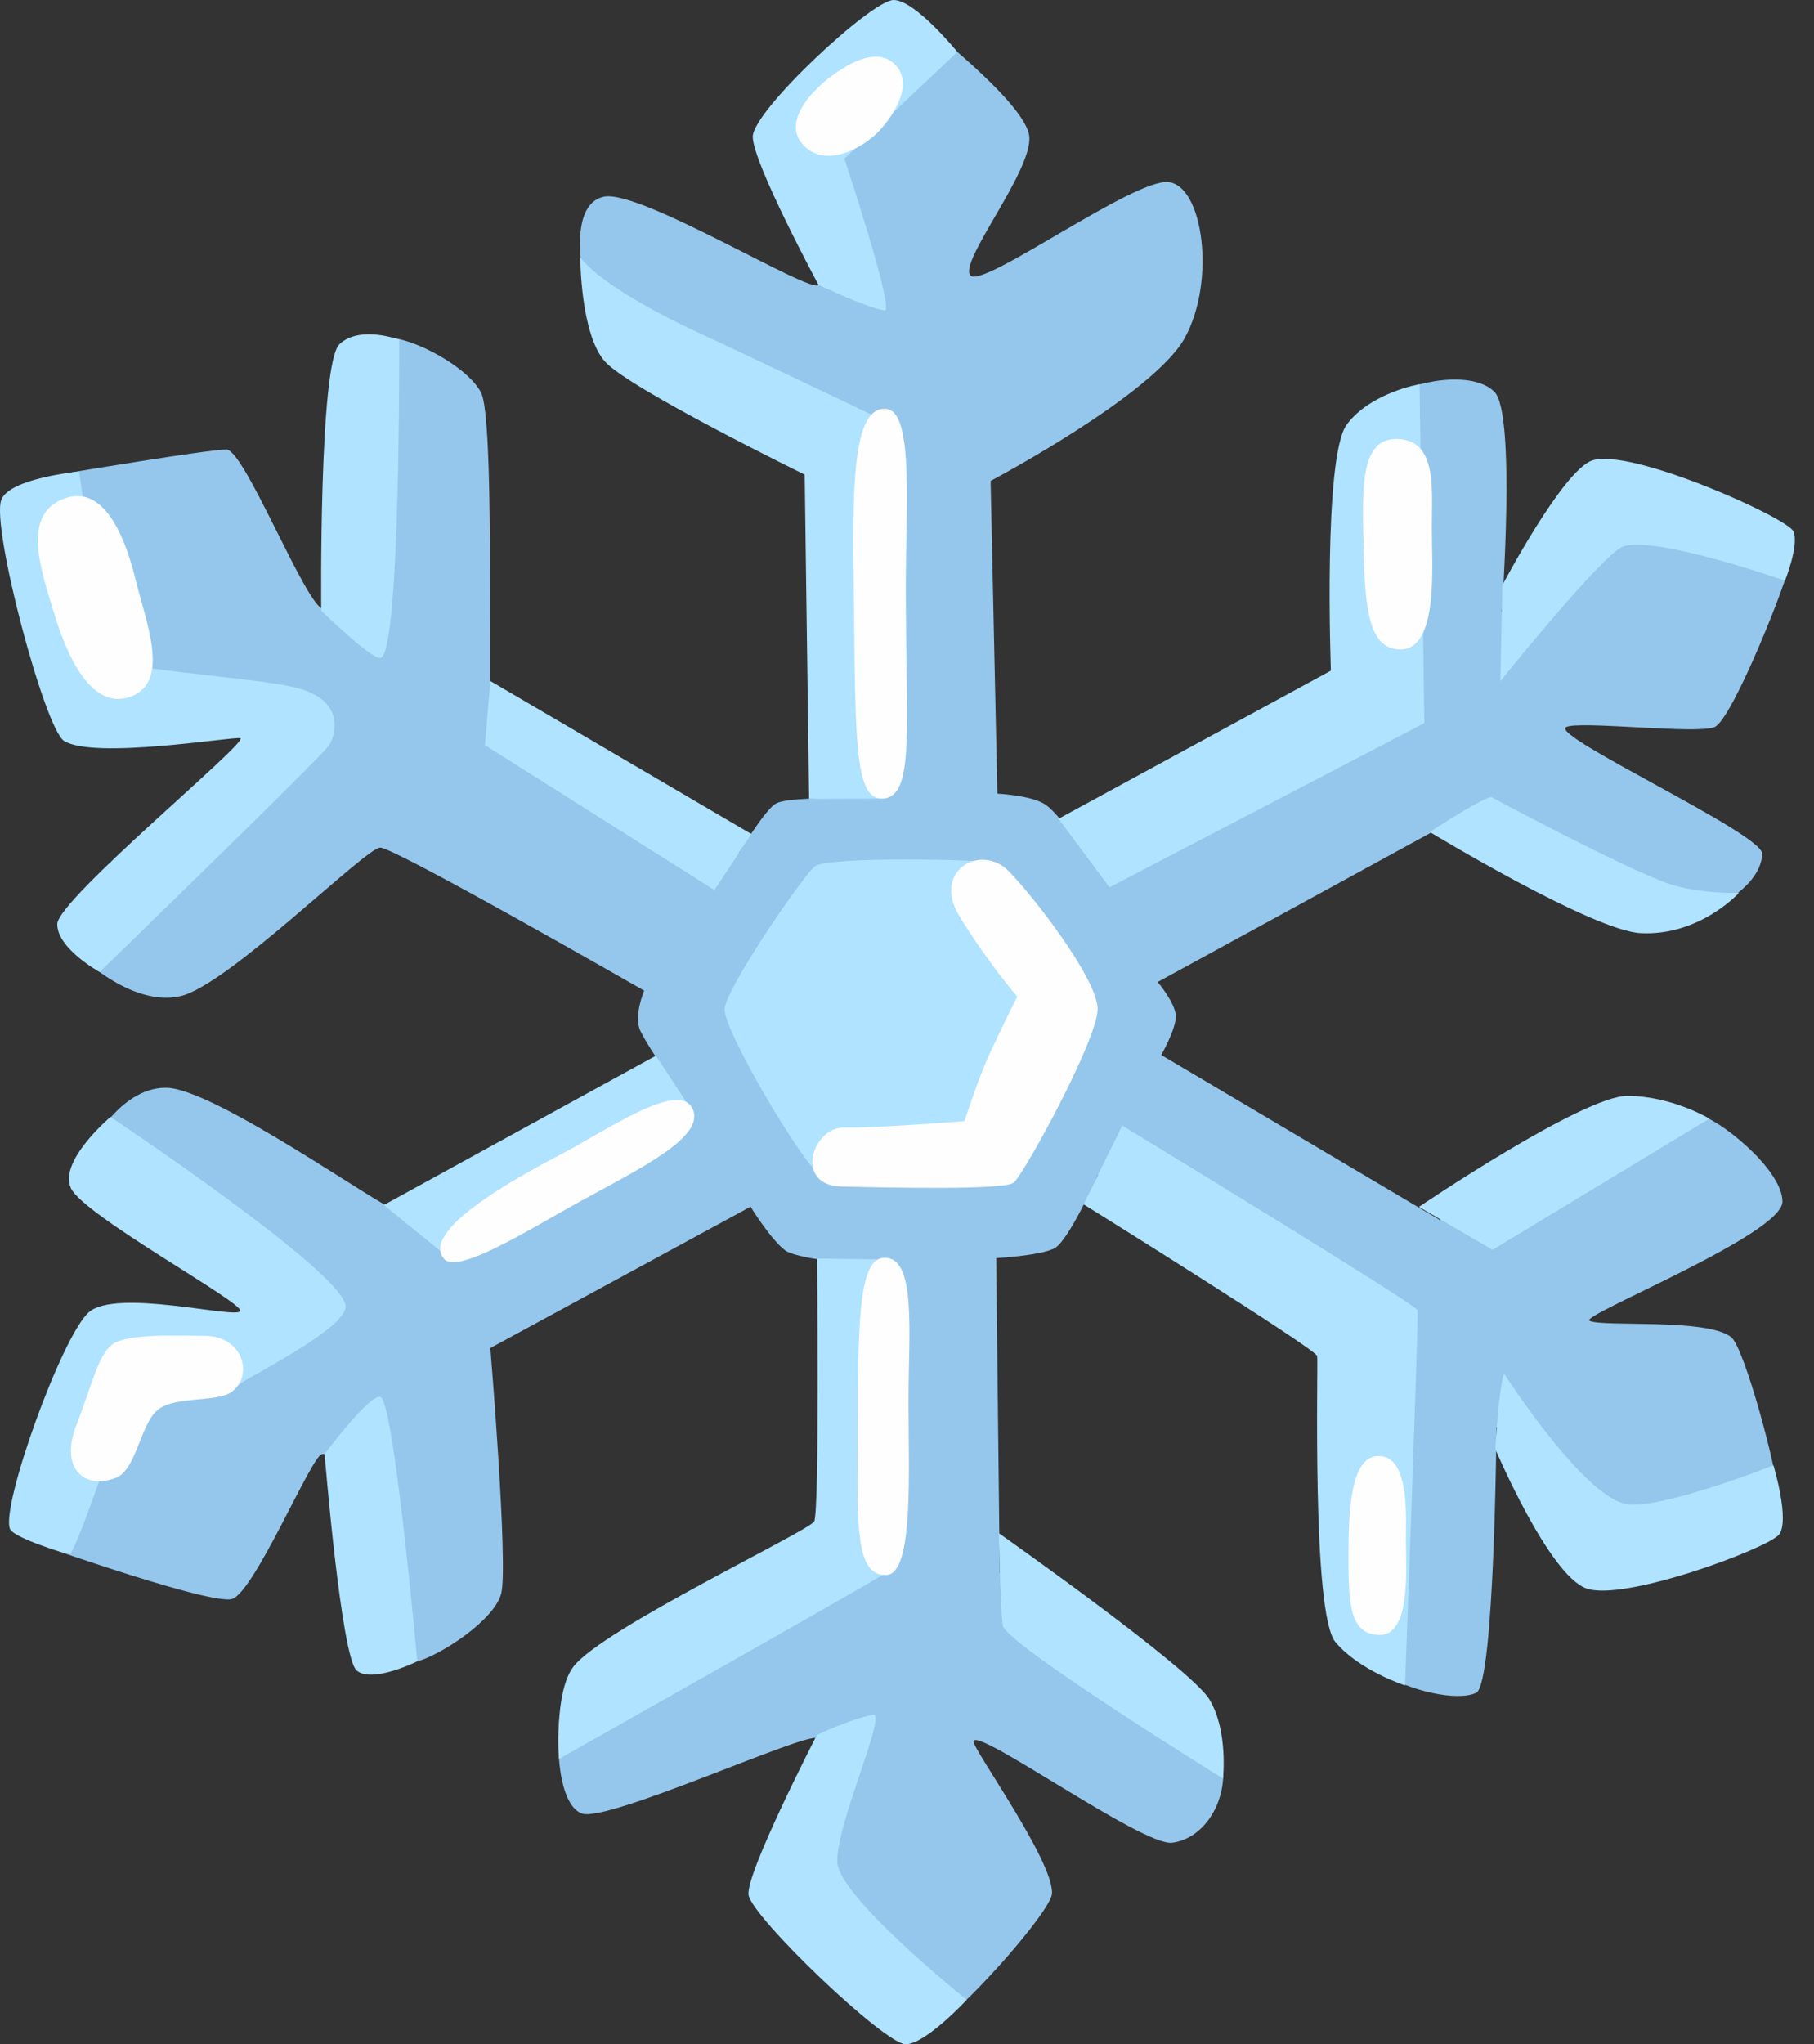 <svg width="79" height="89" viewBox="0 0 79 89" fill="none" xmlns="http://www.w3.org/2000/svg">
<rect x="0" y="0" width="79" height="89" fill="#333333" stroke="none"/>
<path d="M43.436 34.552L43.141 20.937C43.141 20.937 50.24 17.184 51.599 14.709C52.959 12.234 52.397 8.082 50.883 7.927C49.368 7.772 42.823 12.559 42.269 11.998C41.707 11.436 44.98 7.447 44.825 5.932C44.663 4.418 39.794 0.709 39.794 0.709L34.29 6.967C34.29 6.967 35.886 11.916 35.65 12.396C35.413 12.877 27.907 8.245 26.311 8.562C24.716 8.88 25.262 12.123 25.817 13.645C26.378 15.159 36.602 19.895 36.602 19.895L36.159 34.759C36.159 34.759 34.29 34.73 33.81 34.973C33.33 35.21 32.185 37.13 32.185 37.13C32.185 37.13 21.436 31.309 21.354 30.112C21.273 28.915 21.517 18.218 20.955 17.102C20.394 15.987 18 14.687 16.803 14.687C15.607 14.687 14.809 26.514 14.092 26.514C13.376 26.514 10.657 19.57 9.859 19.57C9.061 19.57 2.878 20.604 2.878 20.604L5.234 30.023L12.578 31.538L3.587 41.703C3.587 41.703 5.788 43.846 7.864 43.366C9.94 42.886 15.924 36.901 16.56 36.901C17.195 36.901 28.055 43.129 28.055 43.129C28.055 43.129 27.575 44.245 27.892 44.888C28.21 45.523 28.772 46.321 28.772 46.321C28.772 46.321 18 52.866 17.276 52.704C16.552 52.541 9.298 47.355 7.222 47.355C5.146 47.355 3.868 50.066 3.868 50.066L12.489 57.328L5.227 60.919L2.117 67.383C2.117 67.383 9.142 69.858 10.095 69.614C11.049 69.37 13.531 63.468 14.004 63.312C14.484 63.15 14.661 64.657 14.661 64.657C14.661 64.657 17.195 72.577 18.155 72.333C19.116 72.089 21.509 70.575 21.827 69.378C22.145 68.181 21.354 58.688 21.354 58.688L32.687 52.534C32.687 52.534 33.588 53.997 34.202 54.44C34.682 54.787 37.068 55.016 37.068 55.016L36.75 67.383C36.75 67.383 24.93 72.481 24.531 73.914C24.132 75.347 24.221 78.553 25.344 78.952C26.459 79.351 35.177 75.362 35.576 75.68C35.975 75.997 35.406 81.9 35.406 81.9C35.406 81.9 40.09 88.519 41.124 87.884C42.158 87.249 45.785 83.185 45.815 82.432C45.882 81.006 42.328 76.093 42.395 75.805C42.535 75.177 49.767 80.385 51.045 80.223C52.324 80.06 53.276 78.708 53.276 77.187C53.276 75.672 43.54 68.491 43.54 68.491L43.384 54.772C43.384 54.772 45.268 54.669 45.911 54.351C46.546 54.034 47.817 51.145 47.817 51.145L59.423 58.924C59.423 58.924 58.943 72.015 60.14 72.813C61.337 73.611 63.494 74.091 64.292 73.692C65.089 73.293 65.171 62.123 65.171 62.123L70.202 66.674C70.202 66.674 77.427 66.031 77.427 65.071C77.427 64.11 75.979 58.688 75.395 58.215C74.354 57.373 69.758 57.786 69.219 57.498C68.791 57.269 77.626 53.745 77.626 52.312C77.626 50.879 74.738 48.611 73.94 48.53C73.142 48.449 62.703 53.11 62.703 53.11L50.573 45.929C50.573 45.929 51.208 44.814 51.208 44.252C51.208 43.691 50.417 42.752 50.417 42.752L62.858 35.956C62.858 35.956 73.792 39.864 74.826 39.391C75.861 38.911 76.74 38.032 76.74 37.16C76.74 36.288 67.505 32.04 68.2 31.656C68.732 31.361 73.866 31.974 74.664 31.656C75.462 31.339 78.003 24.867 77.922 24.549C77.841 24.232 69.234 22.082 69.234 22.082L65.4 26.633C65.4 26.633 66.035 18.011 65.082 17.058C64.129 16.105 61.551 16.578 60.517 17.295C59.482 18.011 58.862 30.703 58.862 30.703L47.16 37.049C47.16 37.049 46.066 35.291 45.423 34.966C44.795 34.619 43.436 34.552 43.436 34.552V34.552Z" fill="#95C7EC"/>
<path d="M48.319 38.63L62.031 31.479L61.824 16.726C61.824 16.726 59.696 17.088 58.655 18.477C57.613 19.866 57.96 29.196 57.96 29.196L46.096 35.646L48.319 38.63V38.63Z" fill="#AFE3FF"/>
<path d="M65.34 29.654C65.34 29.654 69.832 24.069 70.696 23.788C72.144 23.316 77.737 25.281 77.737 25.281C77.737 25.281 78.357 23.737 78.106 23.138C77.855 22.54 70.977 19.467 69.33 20.05C68.044 20.508 65.429 25.473 65.429 25.473L65.34 29.654V29.654Z" fill="#AFE3FF"/>
<path d="M64.956 34.707C64.661 34.656 62.267 36.222 62.267 36.222C62.267 36.222 69.374 40.529 71.458 40.625C74.028 40.751 75.728 38.874 75.728 38.874C75.728 38.874 73.888 38.926 72.551 38.431C70.372 37.618 64.956 34.707 64.956 34.707Z" fill="#AFE3FF"/>
<path d="M48.873 49.002L47.189 52.43C47.189 52.43 57.317 58.732 57.362 59.035C57.413 59.331 57.111 70.249 58.16 71.491C59.201 72.732 61.189 73.374 61.189 73.374C61.189 73.374 61.787 57.291 61.735 57.04C61.676 56.789 48.873 49.002 48.873 49.002V49.002Z" fill="#AFE3FF"/>
<path d="M61.794 52.541C61.794 52.541 68.931 47.71 70.867 47.71C72.802 47.71 74.442 48.7 74.442 48.7L65.001 54.41L61.794 52.541Z" fill="#AFE3FF"/>
<path d="M65.503 59.803C65.252 60.498 65.126 63.098 65.126 63.098C65.126 63.098 67.446 68.558 69.079 69.149C70.719 69.747 76.969 67.413 77.471 66.814C77.966 66.216 77.235 63.793 77.235 63.793C77.235 63.793 72.293 65.75 70.815 65.477C68.924 65.13 65.503 59.803 65.503 59.803V59.803Z" fill="#AFE3FF"/>
<path d="M35.457 37.736C34.74 38.453 31.616 43.041 31.556 43.927C31.497 44.821 34.977 50.768 35.812 51.241C36.647 51.714 43.369 51.241 43.369 51.241L46.819 44.156C46.819 44.156 43.783 37.67 43.31 37.552C42.837 37.433 35.937 37.256 35.457 37.736V37.736Z" fill="#AFE3FF"/>
<path d="M38.523 13.52C38.996 13.608 36.772 6.907 36.772 6.907L41.693 2.261C41.693 2.261 39.86 0 38.915 0C37.962 0 32.783 4.817 32.783 5.954C32.783 7.092 35.642 12.396 35.642 12.396C35.642 12.396 37.622 13.35 38.523 13.52V13.52Z" fill="#AFE3FF"/>
<path d="M25.27 11.207C25.27 11.207 25.277 14.554 26.348 15.743C27.419 16.933 35.044 20.663 35.044 20.663L35.236 34.781L38.553 34.766V18.336C38.553 18.336 31.948 15.182 30.64 14.591C29.333 13.992 26.223 12.456 25.27 11.207V11.207Z" fill="#AFE3FF"/>
<path d="M21.118 32.439L31.113 38.748L32.724 36.31L21.354 29.647L21.118 32.439Z" fill="#AFE3FF"/>
<path d="M13.989 26.581C13.989 26.581 16.102 28.657 16.56 28.642C17.446 28.613 17.387 14.79 17.387 14.79C17.387 14.79 15.68 14.147 14.787 14.982C13.885 15.81 13.989 26.581 13.989 26.581V26.581Z" fill="#AFE3FF"/>
<path d="M12.91 29.942C15.03 30.482 14.631 31.967 14.336 32.439C14.04 32.912 4.34 42.317 4.34 42.317C4.34 42.317 2.493 41.305 2.493 40.233C2.493 39.162 10.908 32.24 10.465 32.136C10.117 32.063 4.097 33.075 2.789 32.255C1.947 31.73 -0.388 22.946 0.055 21.764C0.41 20.811 3.446 20.53 3.446 20.53C3.446 20.53 4.518 28.384 5.352 28.805C6.18 29.226 11.218 29.514 12.91 29.942Z" fill="#AFE3FF"/>
<path d="M28.564 45.959L16.715 52.46L19.692 54.876L30.042 48.212L28.564 45.959Z" fill="#AFE3FF"/>
<path d="M15.052 56.9C14.964 57.912 10.797 59.951 10.442 60.254C10.088 60.55 6.187 59.641 5.943 59.995C5.707 60.35 3.468 67.235 3.047 67.642C2.988 67.701 0.617 66.962 0.439 66.57C0.011 65.632 2.671 58.208 3.86 57.136C5.049 56.065 10.287 57.432 10.464 57.077C10.642 56.723 3.624 52.911 3.084 51.721C2.552 50.532 4.813 48.626 4.813 48.626C4.813 48.626 15.171 55.526 15.052 56.9V56.9Z" fill="#AFE3FF"/>
<path d="M16.589 60.83C16.197 60.557 14.136 63.298 14.136 63.298C14.136 63.298 14.86 72.156 15.532 72.724C16.212 73.301 18.17 72.326 18.17 72.326C18.17 72.326 17.18 61.244 16.589 60.83Z" fill="#AFE3FF"/>
<path d="M35.583 54.794C35.583 54.794 35.694 65.824 35.457 66.238C35.221 66.652 26.245 70.914 24.981 72.547C24.124 73.655 24.346 76.573 24.346 76.573C24.346 76.573 38.131 68.802 38.427 68.565C38.722 68.329 38.493 54.831 38.493 54.831L35.583 54.794Z" fill="#AFE3FF"/>
<path d="M53.261 77.43C53.261 77.43 43.783 71.557 43.672 70.767C43.561 70.013 43.502 66.748 43.502 66.748C43.502 66.748 51.828 72.606 52.663 73.973C53.498 75.34 53.261 77.43 53.261 77.43Z" fill="#AFE3FF"/>
<path d="M36.469 81.117C36.617 82.661 42.099 87.064 42.099 87.064C42.099 87.064 40.363 88.94 39.469 88.999C38.575 89.059 32.717 83.437 32.598 82.491C32.48 81.538 35.575 75.532 35.575 75.532C35.575 75.532 36.964 74.867 38.014 74.645C38.678 74.498 36.329 79.617 36.469 81.117V81.117Z" fill="#AFE3FF"/>
<path d="M44.3 43.388C44.3 43.388 43.421 45.139 42.985 46.129C42.549 47.119 42.003 48.81 42.003 48.81C42.003 48.81 37.895 49.128 36.802 49.084C35.376 49.032 34.556 51.603 36.639 51.655C38.722 51.706 43.702 51.817 44.138 51.492C44.574 51.167 47.802 45.25 47.802 43.935C47.802 42.62 44.958 38.955 43.916 37.914C42.704 36.702 40.577 37.914 41.781 39.886C42.985 41.859 44.3 43.388 44.3 43.388Z" fill="#FEFEFE"/>
<path d="M60.871 19.112C59.202 19.053 59.327 21.313 59.386 23.929C59.445 26.544 59.623 28.273 60.989 28.273C62.659 28.273 62.356 24.645 62.356 22.976C62.356 21.313 62.6 19.171 60.871 19.112V19.112Z" fill="#FEFEFE"/>
<path d="M38.974 2.807C39.942 3.775 38.619 5.423 38.08 5.903C37.548 6.376 36.056 7.329 35.044 6.376C34.031 5.423 35.221 4.056 36.174 3.339C37.127 2.623 38.257 2.091 38.974 2.807V2.807Z" fill="#FEFEFE"/>
<path d="M38.612 17.804C37.068 17.627 37.127 21.432 37.186 26.078C37.26 32.033 37.186 34.826 38.434 34.767C39.86 34.7 39.447 31.73 39.447 25.539C39.447 22.141 39.801 17.937 38.612 17.804V17.804Z" fill="#FEFEFE"/>
<path d="M2.907 21.668C0.89 22.296 1.777 24.764 2.309 26.551C2.649 27.689 3.683 30.932 5.582 30.363C7.48 29.795 6.357 27.091 5.936 25.362C5.53 23.633 4.636 21.136 2.907 21.668Z" fill="#FEFEFE"/>
<path d="M60.036 63.386C58.847 63.386 58.728 65.647 58.728 67.671C58.728 69.695 58.728 71.18 60.095 71.18C61.462 71.18 61.226 68.203 61.226 67.132C61.226 66.061 61.41 63.386 60.036 63.386Z" fill="#FEFEFE"/>
<path d="M38.494 54.758C37.482 54.802 37.363 57.077 37.363 61.539C37.363 66.002 37.12 68.639 38.612 68.565C39.801 68.506 39.565 64.044 39.565 61.008C39.565 57.971 39.927 54.698 38.494 54.758Z" fill="#FEFEFE"/>
<path d="M19.337 54.802C19.936 55.496 22.994 53.553 25.196 52.342C27.84 50.886 30.773 49.49 30.153 48.256C29.532 47.023 26.437 49.209 24.294 50.325C22.152 51.448 18.325 53.627 19.337 54.802Z" fill="#FEFEFE"/>
<path d="M10.102 60.586C9.46 61.067 7.665 60.764 6.889 61.362C6.113 61.961 5.951 63.985 5.042 64.339C3.675 64.871 2.604 63.926 3.313 62.079C4.03 60.232 4.266 58.983 4.916 58.511C5.574 58.038 7.953 58.156 8.906 58.156C10.575 58.148 11.056 59.87 10.102 60.586V60.586Z" fill="#FEFEFE"/>
</svg>
